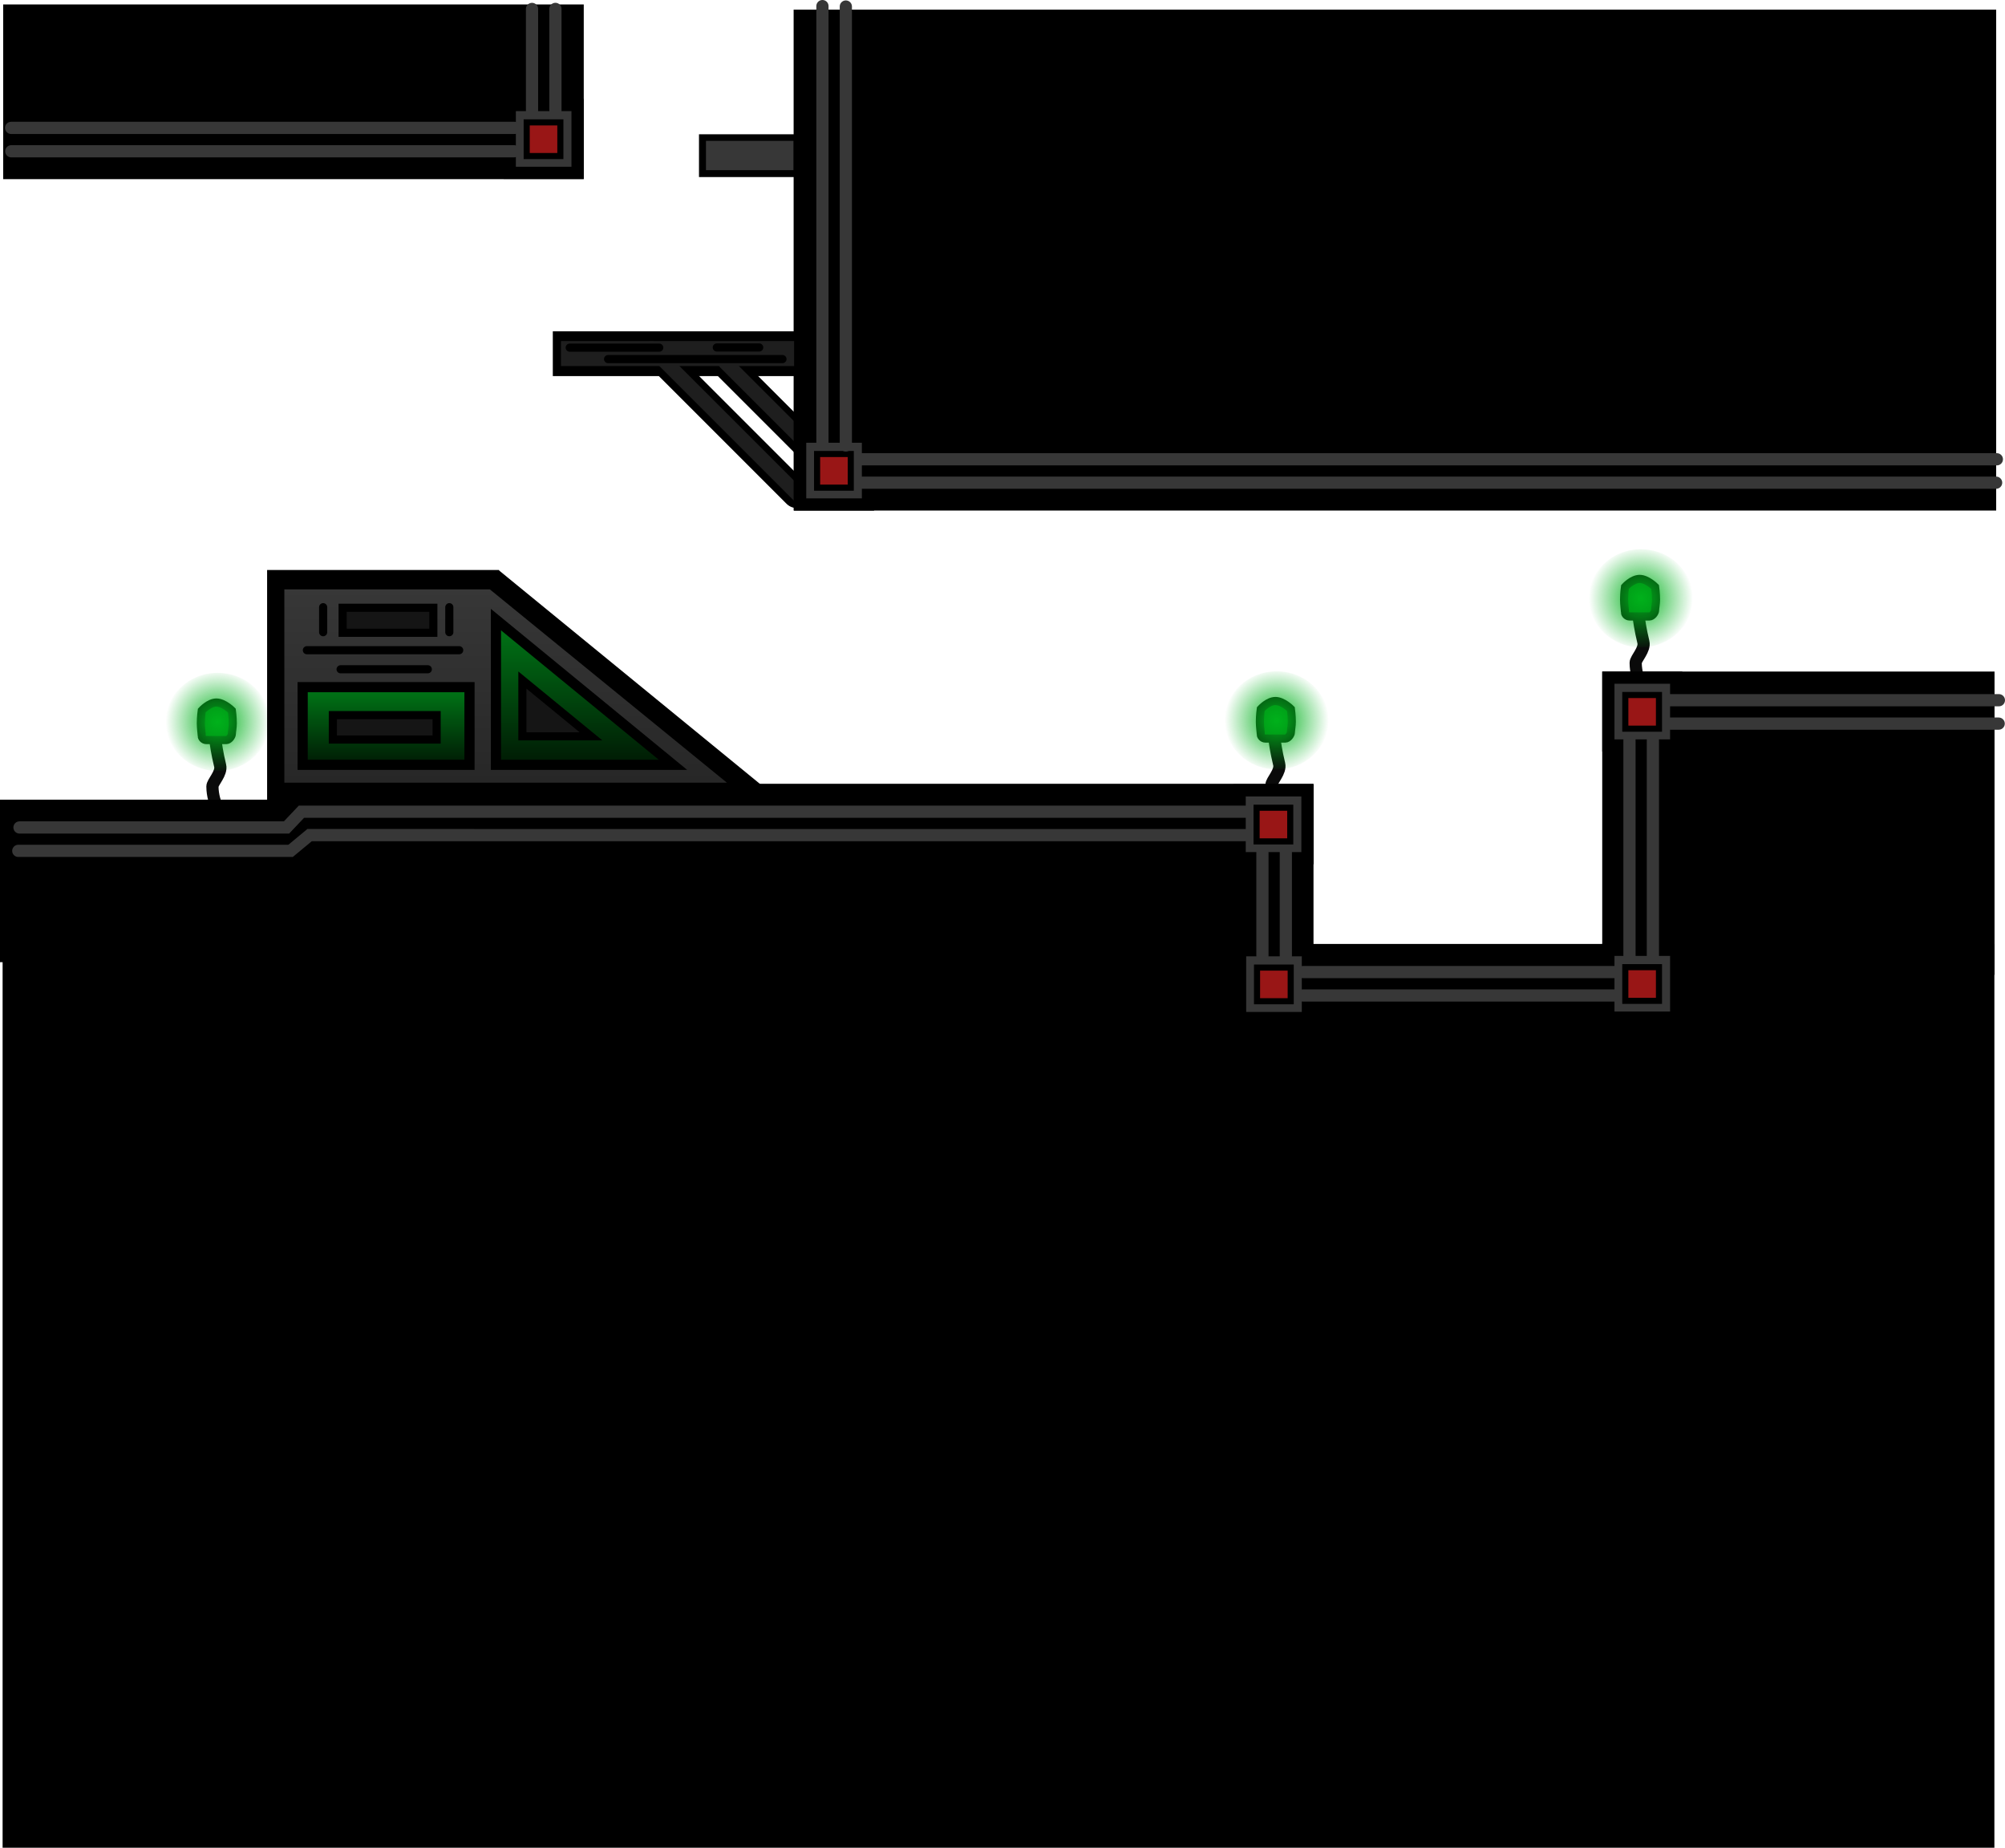 <svg version="1.1" xmlns="http://www.w3.org/2000/svg" xmlns:xlink="http://www.w3.org/1999/xlink" width="492.713" height="454.024" viewBox="0,0,492.713,454.024"><defs><radialGradient cx="395.883" cy="142.251" r="12.785" gradientUnits="userSpaceOnUse" id="color-1"><stop offset="0" stop-color="#00b11b"/><stop offset="1" stop-color="#00b11b" stop-opacity="0"/></radialGradient><radialGradient cx="306.383" cy="172.251" r="12.785" gradientUnits="userSpaceOnUse" id="color-2"><stop offset="0" stop-color="#00b11b"/><stop offset="1" stop-color="#00b11b" stop-opacity="0"/></radialGradient><radialGradient cx="46.133" cy="172.626" r="12.785" gradientUnits="userSpaceOnUse" id="color-3"><stop offset="0" stop-color="#00b11b"/><stop offset="1" stop-color="#00b11b" stop-opacity="0"/></radialGradient><linearGradient x1="87.78" y1="140.063" x2="87.78" y2="187.563" gradientUnits="userSpaceOnUse" id="color-4"><stop offset="0" stop-color="#373737"/><stop offset="1" stop-color="#272727"/></linearGradient><linearGradient x1="87.53" y1="164.088" x2="87.53" y2="183.171" gradientUnits="userSpaceOnUse" id="color-5"><stop offset="0" stop-color="#007817"/><stop offset="1" stop-color="#001a04"/></linearGradient><linearGradient x1="136.28" y1="147.491" x2="136.28" y2="183.171" gradientUnits="userSpaceOnUse" id="color-6"><stop offset="0" stop-color="#007817"/><stop offset="1" stop-color="#001a04"/></linearGradient></defs><g transform="translate(7.346,4.754)"><g data-paper-data="{&quot;isPaintingLayer&quot;:true}" fill-rule="nonzero" stroke-linejoin="miter" stroke-miterlimit="10" stroke-dasharray="" stroke-dashoffset="0" style="mix-blend-mode: normal"><g stroke="#0a0a0a"><path d="M395.409,147.33c0,0 0.342,2.607 1.092,5.663c0.458,1.869 -1.892,4.076 -1.892,5.114c0,2.325 0.8,4.304 0.8,4.304" fill="none" stroke-width="3" stroke-linecap="round"/><path d="M391.983,145.704c0,-0.505 -0.222,-1.863 -0.222,-3.111c0,-1.617 0.222,-3.123 0.222,-3.123c0,0 1.771,-1.977 3.6,-1.977c1.829,0 3.8,1.977 3.8,1.977c0,0 0.222,1.579 0.222,3.123c0,1.025 -0.222,2.035 -0.222,2.556c0,0.686 -0.752,1.569 -1.371,1.569c-0.891,0 -3.404,0 -4.889,0c-0.677,0 -1.141,-0.577 -1.141,-1.014z" fill="#007811" stroke-width="2" stroke-linecap="butt"/><path d="M383.098,142.251c0,-6.655 5.724,-12.05 12.785,-12.05c7.061,0 12.785,5.395 12.785,12.05c0,6.655 -5.724,12.05 -12.785,12.05c-7.061,0 -12.785,-5.395 -12.785,-12.05z" fill="url(#color-1)" stroke-width="0" stroke-linecap="butt"/></g><g stroke="#0a0a0a"><path d="M305.909,177.33c0,0 0.342,2.607 1.092,5.663c0.458,1.869 -1.892,4.076 -1.892,5.114c0,2.325 0.8,4.304 0.8,4.304" fill="none" stroke-width="3" stroke-linecap="round"/><path d="M302.483,175.704c0,-0.505 -0.222,-1.863 -0.222,-3.111c0,-1.617 0.222,-3.123 0.222,-3.123c0,0 1.771,-1.977 3.6,-1.977c1.829,0 3.8,1.977 3.8,1.977c0,0 0.222,1.579 0.222,3.123c0,1.025 -0.222,2.035 -0.222,2.556c0,0.686 -0.752,1.569 -1.371,1.569c-0.891,0 -3.404,0 -4.889,0c-0.677,0 -1.141,-0.577 -1.141,-1.014z" fill="#007811" stroke-width="2" stroke-linecap="butt"/><path d="M293.598,172.251c0,-6.655 5.724,-12.05 12.785,-12.05c7.061,0 12.785,5.395 12.785,12.05c0,6.655 -5.724,12.05 -12.785,12.05c-7.061,0 -12.785,-5.395 -12.785,-12.05z" fill="url(#color-2)" stroke-width="0" stroke-linecap="butt"/></g><g stroke="#0a0a0a"><path d="M45.659,177.705c0,0 0.342,2.607 1.092,5.663c0.458,1.869 -1.892,4.076 -1.892,5.114c0,2.325 0.8,4.304 0.8,4.304" fill="none" stroke-width="3" stroke-linecap="round"/><path d="M42.233,176.079c0,-0.505 -0.222,-1.863 -0.222,-3.111c0,-1.617 0.222,-3.123 0.222,-3.123c0,0 1.771,-1.977 3.6,-1.977c1.829,0 3.8,1.977 3.8,1.977c0,0 0.222,1.579 0.222,3.123c0,1.025 -0.222,2.035 -0.222,2.556c0,0.686 -0.752,1.569 -1.371,1.569c-0.891,0 -3.404,0 -4.889,0c-0.677,0 -1.141,-0.577 -1.141,-1.014z" fill="#007811" stroke-width="2" stroke-linecap="butt"/><path d="M33.348,172.626c0,-6.655 5.724,-12.05 12.785,-12.05c7.061,0 12.785,5.395 12.785,12.05c0,6.655 -5.724,12.05 -12.785,12.05c-7.061,0 -12.785,-5.395 -12.785,-12.05z" fill="url(#color-3)" stroke-width="0" stroke-linecap="butt"/></g><path d="M128.503,87.658v-11h61v11z" fill="#000000" stroke="none" stroke-width="0" stroke-linecap="butt"/><path d="M171.514,85.158l21.5,21.5" fill="none" stroke="#000000" stroke-width="7" stroke-linecap="round"/><path d="M188.431,116.575l-36.25,-36.25" fill="none" stroke="#000000" stroke-width="7" stroke-linecap="round"/><g fill="none" stroke="#1e1e1e" stroke-width="3.5" stroke-linecap="round"><path d="M192.547,105.981l-21.646,-21.646"/><path d="M152.808,80.845l36.496,36.496"/></g><path d="M187.683,120.695v-123.087h295.517v123.087z" fill="#000000" stroke="none" stroke-width="0" stroke-linecap="butt"/><path d="M-5.313,38.016v-40.426h140.17v40.426z" data-paper-data="{&quot;index&quot;:null}" fill="#000000" stroke="#000000" stroke-width="2.5" stroke-linecap="butt"/><path d="M-6.096,230.415v-37.426h66.462l55,-55.9l63.847,52.233v41.092z" data-paper-data="{&quot;index&quot;:null}" fill="#000000" stroke="#000000" stroke-width="2.5" stroke-linecap="butt"/><path d="M-5.455,448.02v-219.586h486.964v219.586z" fill="#000000" stroke="#000000" stroke-width="2.5" stroke-linecap="butt"/><path d="M164.426,38.752v-10.511h25.574v10.511z" fill="#000000" stroke="none" stroke-width="0" stroke-linecap="butt"/><path d="M388.889,232.292v-69.535h91.405v69.535z" fill="#000000" stroke="#000000" stroke-width="5" stroke-linecap="butt"/><path d="M58.294,192.303v-57h57v57z" fill="#000000" stroke="none" stroke-width="NaN" stroke-linecap="butt"/><path d="M178.937,230.336v-42.5h136.5v42.5z" fill="#000000" stroke="none" stroke-width="NaN" stroke-linecap="butt"/><g stroke="#000000" stroke-linecap="butt"><path d="M189.285,119.203v-16.667h16.667v16.667z" fill="#373737" stroke-width="3"/><path d="M193.45,115.074v-8.273h8.273v8.273z" fill="#991616" stroke-width="1.5"/></g><g fill="none" stroke="#373737" stroke-width="3" stroke-linecap="round"><path d="M194.762,-3.254v107.696"/><path d="M200.512,104.705v-107.853"/></g><g stroke="#000000" stroke-linecap="butt"><path d="M117.921,37.719v-16.667h16.667v16.667z" fill="#373737" stroke-width="3"/><path d="M122.086,33.589v-8.273h8.273v8.273z" fill="#991616" stroke-width="1.5"/></g><g fill="none" stroke="#373737" stroke-width="3" stroke-linecap="round"><path d="M129.145,-2.565v25.071"/><path d="M123.395,-2.557v25.038"/></g><g fill="none" stroke="#373737" stroke-width="3" stroke-linecap="round"><path d="M119.091,26.667h-123.707"/><path d="M118.969,32.417h-123.547"/></g><path d="M166.139,37.056v-7.2h21.5v7.2z" fill="#373737" stroke="none" stroke-width="0" stroke-linecap="butt"/><g stroke="#000000" stroke-linecap="butt"><path d="M297.285,206.12v-16.667h16.667v16.667z" fill="#373737" stroke-width="3"/><path d="M301.45,201.99v-8.273h8.273v8.273z" fill="#991616" stroke-width="1.5"/></g><path d="M130.512,85.193v-6.143h57.286v6.143z" fill="#1e1e1e" stroke="none" stroke-width="0" stroke-linecap="butt"/><path d="M154.655,80.668h-22" fill="none" stroke="#000000" stroke-width="2" stroke-linecap="round"/><path d="M142.083,83.479h42.857" fill="none" stroke="#000000" stroke-width="2" stroke-linecap="round"/><path d="M179.226,80.622h-10.429" fill="none" stroke="#000000" stroke-width="2" stroke-linecap="round"/><g fill="none" stroke="#373737" stroke-width="3" stroke-linecap="round"><path d="M204.158,113.85h279.027"/><path d="M483.366,108.1h-278.934"/></g><g fill="none" stroke="#373737" stroke-width="3" stroke-linecap="round"><path d="M-2.853,204.317h66.918l4.669,-3.872l229.936,0.005"/><path d="M-2.556,198.567h65.621l3.666,-3.87l232.135,0.004"/></g><g stroke="#000000" stroke-linecap="butt"><path d="M297.396,245.398v-16.667h16.667v16.667z" fill="#373737" stroke-width="3"/><path d="M301.561,241.268v-8.273h8.273v8.273z" fill="#991616" stroke-width="1.5"/></g><g stroke="#000000" stroke-linecap="butt"><path d="M387.896,245.298v-16.667h16.667v16.667z" fill="#373737" stroke-width="3"/><path d="M392.061,241.168v-8.273h8.273v8.273z" fill="#991616" stroke-width="1.5"/></g><g stroke="#000000" stroke-linecap="butt"><path d="M387.896,178.423v-16.667h16.667v16.667z" fill="#373737" stroke-width="3"/><path d="M392.061,174.293v-8.273h8.273v8.273z" fill="#991616" stroke-width="1.5"/></g><path d="M62.53,187.563v-47.5h50.5l58.25,47.5z" fill="url(#color-4)" stroke="none" stroke-width="0" stroke-linecap="butt"/><path d="M67.03,183.171v-19.083h41v19.083z" fill="url(#color-5)" stroke="#000000" stroke-width="2.5" stroke-linecap="butt"/><path d="M114.53,183.171v-35.68l43.5,35.68z" fill="url(#color-6)" stroke="#000000" stroke-width="2.5" stroke-linecap="butt"/><path d="M121.03,176.171v-13.82l16.849,13.82z" fill="#151515" stroke="#000000" stroke-width="2" stroke-linecap="butt"/><path d="M76.854,150.729v-6.143h22.286v6.143z" fill="#151515" stroke="#000000" stroke-width="2" stroke-linecap="butt"/><path d="M68.068,155.015h37.429" fill="none" stroke="#000000" stroke-width="2" stroke-linecap="round"/><path d="M72.068,150.586v-6.143" fill="none" stroke="#000000" stroke-width="2" stroke-linecap="round"/><path d="M103.068,144.443v6.143" fill="none" stroke="#000000" stroke-width="2" stroke-linecap="round"/><path d="M76.354,159.696h21.429" fill="none" stroke="#000000" stroke-width="2" stroke-linecap="round"/><g fill="none" stroke="#373737" stroke-width="3" stroke-linecap="round"><path d="M483.814,173.05h-80.756"/><path d="M403.137,167.3h80.729"/></g><g fill="none" stroke="#373737" stroke-width="3" stroke-linecap="round"><path d="M389.416,239.85h-76.559"/><path d="M389.466,234.1h-76.533"/></g><g fill="none" stroke="#373737" stroke-width="3" stroke-linecap="round"><path d="M302.887,204.271v25.792"/><path d="M308.637,204.296v25.784"/></g><g fill="none" stroke="#373737" stroke-width="3" stroke-linecap="round"><path d="M393.087,230.245v-53.174"/><path d="M398.837,230.28v-53.156"/></g><path d="M74.45,176.967v-6h25.5v6z" fill="#151515" stroke="#000000" stroke-width="2" stroke-linecap="butt"/></g></g></svg>